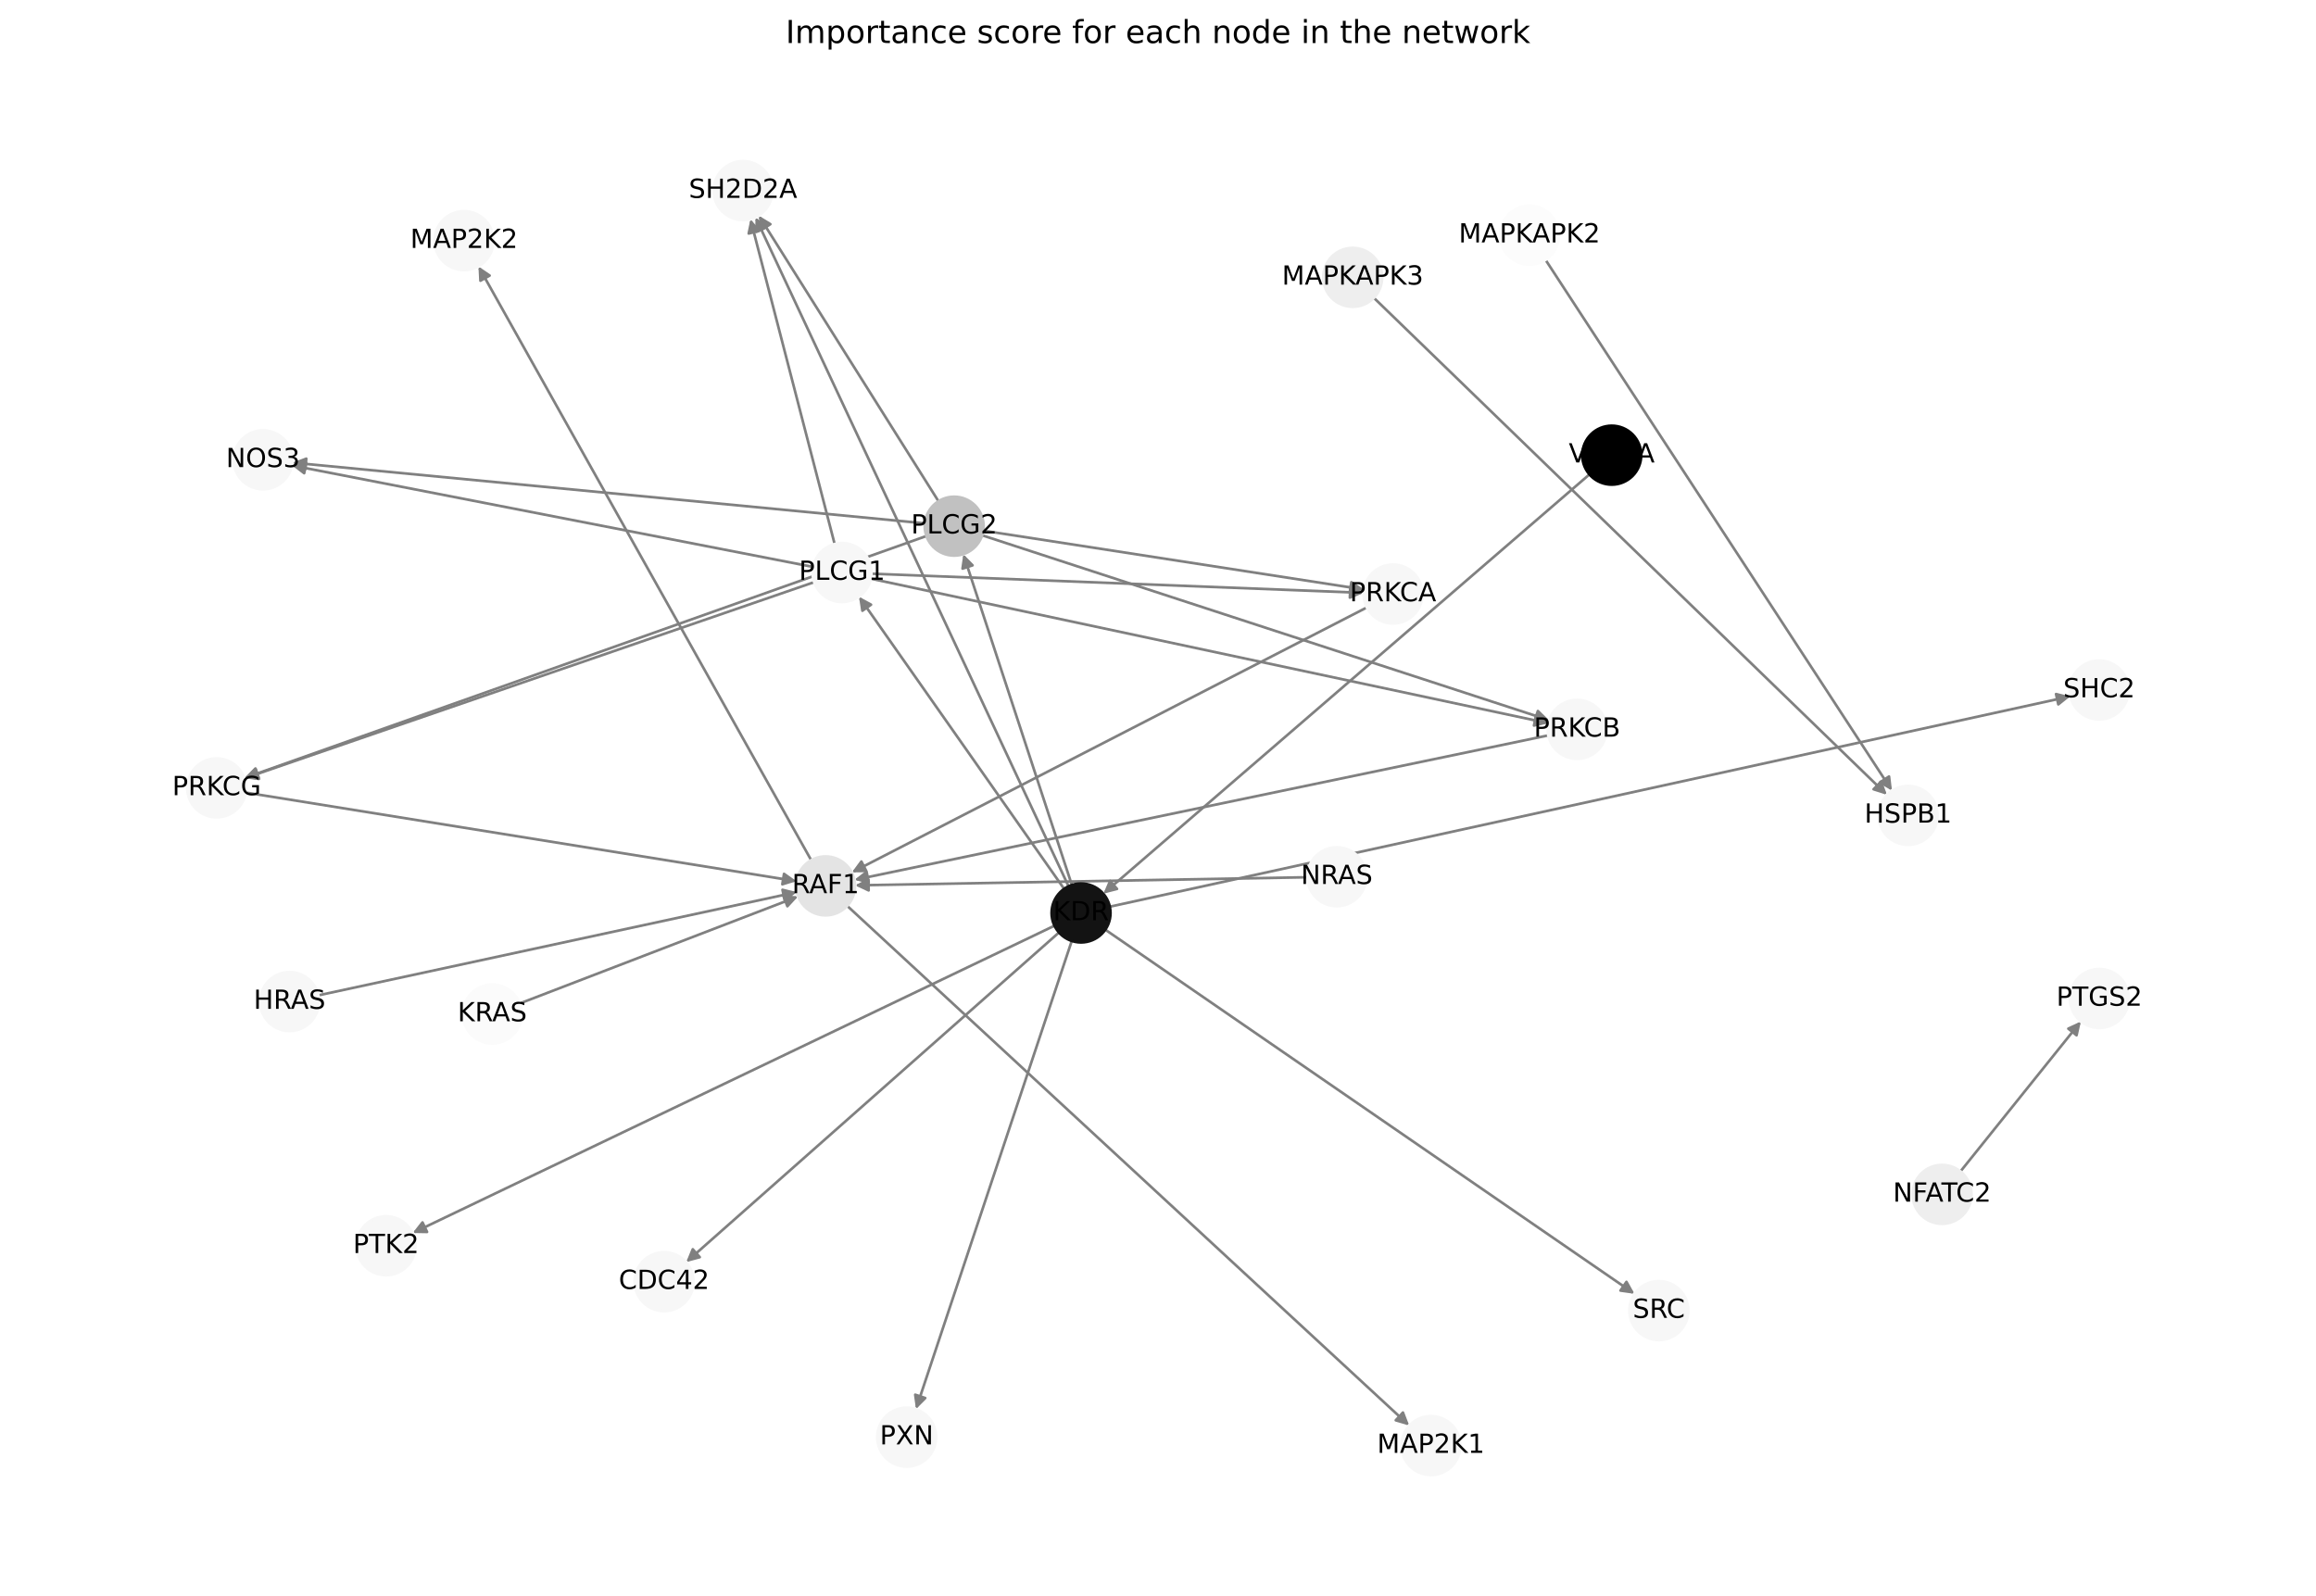 <?xml version="1.0" encoding="utf-8" standalone="no"?>
<!DOCTYPE svg PUBLIC "-//W3C//DTD SVG 1.1//EN"
  "http://www.w3.org/Graphics/SVG/1.1/DTD/svg11.dtd">
<!-- Created with matplotlib (https://matplotlib.org/) -->
<svg height="605.518pt" version="1.1" viewBox="0 0 878.4 605.518" width="878.4pt" xmlns="http://www.w3.org/2000/svg" xmlns:xlink="http://www.w3.org/1999/xlink">
 <defs>
  <style type="text/css">*{stroke-linecap:butt;stroke-linejoin:round;}</style>
 </defs>
 <g id="figure_1">
  <g id="patch_1">
   <path d="M 0 605.518 
L 878.4 605.518 
L 878.4 0 
L 0 0 
z
" style="fill:#ffffff;"/>
  </g>
  <g id="axes_1">
   <g id="patch_2">
    <path clip-path="url(#pa6e39b4c1f)" d="M 405.27 336.182 
Q 345.911 209.305 287.026 83.441 
" style="fill:none;stroke:#808080;stroke-linecap:round;"/>
    <path clip-path="url(#pa6e39b4c1f)" d="M 286.91 87.912 
L 287.026 83.441 
L 290.533 86.216 
L 286.91 87.912 
z
" style="fill:#808080;stroke:#808080;stroke-linecap:round;"/>
   </g>
   <g id="patch_3">
    <path clip-path="url(#pa6e39b4c1f)" d="M 420.931 343.921 
Q 603.081 304.025 784.14 264.368 
" style="fill:none;stroke:#808080;stroke-linecap:round;"/>
    <path clip-path="url(#pa6e39b4c1f)" d="M 779.804 263.27 
L 784.14 264.368 
L 780.66 267.177 
L 779.804 263.27 
z
" style="fill:#808080;stroke:#808080;stroke-linecap:round;"/>
   </g>
   <g id="patch_4">
    <path clip-path="url(#pa6e39b4c1f)" d="M 399.926 351.141 
Q 278.21 409.423 157.503 467.222 
" style="fill:none;stroke:#808080;stroke-linecap:round;"/>
    <path clip-path="url(#pa6e39b4c1f)" d="M 161.975 467.299 
L 157.503 467.222 
L 160.247 463.691 
L 161.975 467.299 
z
" style="fill:#808080;stroke:#808080;stroke-linecap:round;"/>
   </g>
   <g id="patch_5">
    <path clip-path="url(#pa6e39b4c1f)" d="M 406.481 356.922 
Q 376.942 445.722 347.757 533.462 
" style="fill:none;stroke:#808080;stroke-linecap:round;"/>
    <path clip-path="url(#pa6e39b4c1f)" d="M 350.917 530.297 
L 347.757 533.462 
L 347.121 529.035 
L 350.917 530.297 
z
" style="fill:#808080;stroke:#808080;stroke-linecap:round;"/>
   </g>
   <g id="patch_6">
    <path clip-path="url(#pa6e39b4c1f)" d="M 401.634 353.72 
Q 330.94 416.239 261.083 478.018 
" style="fill:none;stroke:#808080;stroke-linecap:round;"/>
    <path clip-path="url(#pa6e39b4c1f)" d="M 265.404 476.866 
L 261.083 478.018 
L 262.755 473.87 
L 265.404 476.866 
z
" style="fill:#808080;stroke:#808080;stroke-linecap:round;"/>
   </g>
   <g id="patch_7">
    <path clip-path="url(#pa6e39b4c1f)" d="M 419.222 352.653 
Q 519.588 421.72 619.033 490.153 
" style="fill:none;stroke:#808080;stroke-linecap:round;"/>
    <path clip-path="url(#pa6e39b4c1f)" d="M 616.871 486.238 
L 619.033 490.153 
L 614.604 489.533 
L 616.871 486.238 
z
" style="fill:#808080;stroke:#808080;stroke-linecap:round;"/>
   </g>
   <g id="patch_8">
    <path clip-path="url(#pa6e39b4c1f)" d="M 403.583 337.158 
Q 364.684 281.743 326.427 227.243 
" style="fill:none;stroke:#808080;stroke-linecap:round;"/>
    <path clip-path="url(#pa6e39b4c1f)" d="M 327.089 231.666 
L 326.427 227.243 
L 330.362 229.368 
L 327.089 231.666 
z
" style="fill:#808080;stroke:#808080;stroke-linecap:round;"/>
   </g>
   <g id="patch_9">
    <path clip-path="url(#pa6e39b4c1f)" d="M 406.525 335.687 
Q 385.948 272.947 365.719 211.268 
" style="fill:none;stroke:#808080;stroke-linecap:round;"/>
    <path clip-path="url(#pa6e39b4c1f)" d="M 365.065 215.692 
L 365.719 211.268 
L 368.866 214.446 
L 365.065 215.692 
z
" style="fill:#808080;stroke:#808080;stroke-linecap:round;"/>
   </g>
   <g id="patch_10">
    <path clip-path="url(#pa6e39b4c1f)" d="M 743.568 444.328 
Q 766.397 415.889 788.527 388.323 
" style="fill:none;stroke:#808080;stroke-linecap:round;"/>
    <path clip-path="url(#pa6e39b4c1f)" d="M 784.463 390.19 
L 788.527 388.323 
L 787.582 392.694 
L 784.463 390.19 
z
" style="fill:#808080;stroke:#808080;stroke-linecap:round;"/>
   </g>
   <g id="patch_11">
    <path clip-path="url(#pa6e39b4c1f)" d="M 602.821 179.961 
Q 510.648 259.485 419.32 338.28 
" style="fill:none;stroke:#808080;stroke-linecap:round;"/>
    <path clip-path="url(#pa6e39b4c1f)" d="M 423.656 337.181 
L 419.32 338.28 
L 421.043 334.153 
L 423.656 337.181 
z
" style="fill:#808080;stroke:#808080;stroke-linecap:round;"/>
   </g>
   <g id="patch_12">
    <path clip-path="url(#pa6e39b4c1f)" d="M 321.335 343.624 
Q 427.913 442.182 533.671 539.982 
" style="fill:none;stroke:#808080;stroke-linecap:round;"/>
    <path clip-path="url(#pa6e39b4c1f)" d="M 532.092 535.798 
L 533.671 539.982 
L 529.376 538.735 
L 532.092 535.798 
z
" style="fill:#808080;stroke:#808080;stroke-linecap:round;"/>
   </g>
   <g id="patch_13">
    <path clip-path="url(#pa6e39b4c1f)" d="M 307.663 326.283 
Q 244.562 213.662 182.006 102.016 
" style="fill:none;stroke:#808080;stroke-linecap:round;"/>
    <path clip-path="url(#pa6e39b4c1f)" d="M 182.217 106.483 
L 182.006 102.016 
L 185.706 104.528 
L 182.217 106.483 
z
" style="fill:#808080;stroke:#808080;stroke-linecap:round;"/>
   </g>
   <g id="patch_14">
    <path clip-path="url(#pa6e39b4c1f)" d="M 308.388 215.041 
Q 209.559 195.797 111.828 176.766 
" style="fill:none;stroke:#808080;stroke-linecap:round;"/>
    <path clip-path="url(#pa6e39b4c1f)" d="M 115.372 179.494 
L 111.828 176.766 
L 116.137 175.568 
L 115.372 179.494 
z
" style="fill:#808080;stroke:#808080;stroke-linecap:round;"/>
   </g>
   <g id="patch_15">
    <path clip-path="url(#pa6e39b4c1f)" d="M 316.558 206.359 
Q 300.589 144.741 284.899 84.205 
" style="fill:none;stroke:#808080;stroke-linecap:round;"/>
    <path clip-path="url(#pa6e39b4c1f)" d="M 283.967 88.579 
L 284.899 84.205 
L 287.839 87.575 
L 283.967 88.579 
z
" style="fill:#808080;stroke:#808080;stroke-linecap:round;"/>
   </g>
   <g id="patch_16">
    <path clip-path="url(#pa6e39b4c1f)" d="M 330.532 217.613 
Q 423.845 221.247 516.041 224.837 
" style="fill:none;stroke:#808080;stroke-linecap:round;"/>
    <path clip-path="url(#pa6e39b4c1f)" d="M 512.122 222.683 
L 516.041 224.837 
L 511.966 226.68 
L 512.122 222.683 
z
" style="fill:#808080;stroke:#808080;stroke-linecap:round;"/>
   </g>
   <g id="patch_17">
    <path clip-path="url(#pa6e39b4c1f)" d="M 330.299 219.511 
Q 458.758 246.918 586.123 274.091 
" style="fill:none;stroke:#808080;stroke-linecap:round;"/>
    <path clip-path="url(#pa6e39b4c1f)" d="M 582.629 271.301 
L 586.123 274.091 
L 581.794 275.213 
L 582.629 271.301 
z
" style="fill:#808080;stroke:#808080;stroke-linecap:round;"/>
   </g>
   <g id="patch_18">
    <path clip-path="url(#pa6e39b4c1f)" d="M 308.79 220.819 
Q 200.768 258.019 93.803 294.856 
" style="fill:none;stroke:#808080;stroke-linecap:round;"/>
    <path clip-path="url(#pa6e39b4c1f)" d="M 98.236 295.445 
L 93.803 294.856 
L 96.934 291.663 
L 98.236 295.445 
z
" style="fill:#808080;stroke:#808080;stroke-linecap:round;"/>
   </g>
   <g id="patch_19">
    <path clip-path="url(#pa6e39b4c1f)" d="M 350.756 198.517 
Q 230.82 187 111.996 175.591 
" style="fill:none;stroke:#808080;stroke-linecap:round;"/>
    <path clip-path="url(#pa6e39b4c1f)" d="M 115.787 177.964 
L 111.996 175.591 
L 116.169 173.982 
L 115.787 177.964 
z
" style="fill:#808080;stroke:#808080;stroke-linecap:round;"/>
   </g>
   <g id="patch_20">
    <path clip-path="url(#pa6e39b4c1f)" d="M 355.932 190.119 
Q 321.851 135.944 288.365 82.715 
" style="fill:none;stroke:#808080;stroke-linecap:round;"/>
    <path clip-path="url(#pa6e39b4c1f)" d="M 288.802 87.166 
L 288.365 82.715 
L 292.188 85.036 
L 288.802 87.166 
z
" style="fill:#808080;stroke:#808080;stroke-linecap:round;"/>
   </g>
   <g id="patch_21">
    <path clip-path="url(#pa6e39b4c1f)" d="M 372.937 201.294 
Q 445.111 212.451 516.179 223.437 
" style="fill:none;stroke:#808080;stroke-linecap:round;"/>
    <path clip-path="url(#pa6e39b4c1f)" d="M 512.531 220.85 
L 516.179 223.437 
L 511.92 224.803 
L 512.531 220.85 
z
" style="fill:#808080;stroke:#808080;stroke-linecap:round;"/>
   </g>
   <g id="patch_22">
    <path clip-path="url(#pa6e39b4c1f)" d="M 372.519 203.054 
Q 480.02 238.122 586.459 272.844 
" style="fill:none;stroke:#808080;stroke-linecap:round;"/>
    <path clip-path="url(#pa6e39b4c1f)" d="M 583.276 269.702 
L 586.459 272.844 
L 582.036 273.504 
L 583.276 269.702 
z
" style="fill:#808080;stroke:#808080;stroke-linecap:round;"/>
   </g>
   <g id="patch_23">
    <path clip-path="url(#pa6e39b4c1f)" d="M 351.349 203.326 
Q 222.03 249.224 93.764 294.748 
" style="fill:none;stroke:#808080;stroke-linecap:round;"/>
    <path clip-path="url(#pa6e39b4c1f)" d="M 98.203 295.294 
L 93.764 294.748 
L 96.865 291.525 
L 98.203 295.294 
z
" style="fill:#808080;stroke:#808080;stroke-linecap:round;"/>
   </g>
   <g id="patch_24">
    <path clip-path="url(#pa6e39b4c1f)" d="M 586.197 98.579 
Q 651.89 199.248 716.973 298.98 
" style="fill:none;stroke:#808080;stroke-linecap:round;"/>
    <path clip-path="url(#pa6e39b4c1f)" d="M 716.461 294.537 
L 716.973 298.98 
L 713.112 296.723 
L 716.461 294.537 
z
" style="fill:#808080;stroke:#808080;stroke-linecap:round;"/>
   </g>
   <g id="patch_25">
    <path clip-path="url(#pa6e39b4c1f)" d="M 521.078 112.983 
Q 618.372 207.243 714.863 300.725 
" style="fill:none;stroke:#808080;stroke-linecap:round;"/>
    <path clip-path="url(#pa6e39b4c1f)" d="M 713.382 296.505 
L 714.863 300.725 
L 710.599 299.378 
L 713.382 296.505 
z
" style="fill:#808080;stroke:#808080;stroke-linecap:round;"/>
   </g>
   <g id="patch_26">
    <path clip-path="url(#pa6e39b4c1f)" d="M 518.388 230.429 
Q 420.73 280.674 324.065 330.406 
" style="fill:none;stroke:#808080;stroke-linecap:round;"/>
    <path clip-path="url(#pa6e39b4c1f)" d="M 328.537 330.355 
L 324.065 330.406 
L 326.707 326.798 
L 328.537 330.355 
z
" style="fill:#808080;stroke:#808080;stroke-linecap:round;"/>
   </g>
   <g id="patch_27">
    <path clip-path="url(#pa6e39b4c1f)" d="M 587.203 278.938 
Q 455.637 306.346 325.166 333.526 
" style="fill:none;stroke:#808080;stroke-linecap:round;"/>
    <path clip-path="url(#pa6e39b4c1f)" d="M 329.49 334.668 
L 325.166 333.526 
L 328.674 330.752 
L 329.49 334.668 
z
" style="fill:#808080;stroke:#808080;stroke-linecap:round;"/>
   </g>
   <g id="patch_28">
    <path clip-path="url(#pa6e39b4c1f)" d="M 93.216 300.638 
Q 197.653 317.448 300.987 334.08 
" style="fill:none;stroke:#808080;stroke-linecap:round;"/>
    <path clip-path="url(#pa6e39b4c1f)" d="M 297.355 331.469 
L 300.987 334.08 
L 296.72 335.419 
L 297.355 331.469 
z
" style="fill:#808080;stroke:#808080;stroke-linecap:round;"/>
   </g>
   <g id="patch_29">
    <path clip-path="url(#pa6e39b4c1f)" d="M 120.755 377.551 
Q 211.477 357.972 301.106 338.628 
" style="fill:none;stroke:#808080;stroke-linecap:round;"/>
    <path clip-path="url(#pa6e39b4c1f)" d="M 296.774 337.517 
L 301.106 338.628 
L 297.618 341.427 
L 296.774 337.517 
z
" style="fill:#808080;stroke:#808080;stroke-linecap:round;"/>
   </g>
   <g id="patch_30">
    <path clip-path="url(#pa6e39b4c1f)" d="M 197.144 380.624 
Q 249.916 360.335 301.645 340.448 
" style="fill:none;stroke:#808080;stroke-linecap:round;"/>
    <path clip-path="url(#pa6e39b4c1f)" d="M 297.194 340.017 
L 301.645 340.448 
L 298.629 343.75 
L 297.194 340.017 
z
" style="fill:#808080;stroke:#808080;stroke-linecap:round;"/>
   </g>
   <g id="patch_31">
    <path clip-path="url(#pa6e39b4c1f)" d="M 495.823 332.759 
Q 410.063 334.296 325.421 335.813 
" style="fill:none;stroke:#808080;stroke-linecap:round;"/>
    <path clip-path="url(#pa6e39b4c1f)" d="M 329.456 337.741 
L 325.421 335.813 
L 329.384 333.742 
L 329.456 337.741 
z
" style="fill:#808080;stroke:#808080;stroke-linecap:round;"/>
   </g>
   <g id="PathCollection_1">
    <defs>
     <path d="M 0 11.18 
C 2.965 11.18 5.809 10.002 7.906 7.906 
C 10.002 5.809 11.18 2.965 11.18 -0 
C 11.18 -2.965 10.002 -5.809 7.906 -7.906 
C 5.809 -10.002 2.965 -11.18 0 -11.18 
C -2.965 -11.18 -5.809 -10.002 -7.906 -7.906 
C -10.002 -5.809 -11.18 -2.965 -11.18 0 
C -11.18 2.965 -10.002 5.809 -7.906 7.906 
C -5.809 10.002 -2.965 11.18 0 11.18 
z
" id="C0_0_70f1b752d3"/>
    </defs>
    <g clip-path="url(#pa6e39b4c1f)">
     <use style="fill:#f7f7f7;stroke:#f7f7f7;" x="251.87" xlink:href="#C0_0_70f1b752d3" y="486.165"/>
    </g>
    <g clip-path="url(#pa6e39b4c1f)">
     <use style="fill:#131313;stroke:#131313;" x="410.01" xlink:href="#C0_0_70f1b752d3" y="346.313"/>
    </g>
    <g clip-path="url(#pa6e39b4c1f)">
     <use style="fill:#f7f7f7;stroke:#f7f7f7;" x="796.225" xlink:href="#C0_0_70f1b752d3" y="378.733"/>
    </g>
    <g clip-path="url(#pa6e39b4c1f)">
     <use style="fill:#f7f7f7;stroke:#f7f7f7;" x="723.695" xlink:href="#C0_0_70f1b752d3" y="309.282"/>
    </g>
    <g clip-path="url(#pa6e39b4c1f)">
     <use style="fill:#eeeeee;stroke:#eeeeee;" x="736.568" xlink:href="#C0_0_70f1b752d3" y="453.048"/>
    </g>
    <g clip-path="url(#pa6e39b4c1f)">
     <use style="fill:#f7f7f7;stroke:#f7f7f7;" x="146.41" xlink:href="#C0_0_70f1b752d3" y="472.534"/>
    </g>
    <g clip-path="url(#pa6e39b4c1f)">
     <use style="fill:#f7f7f7;stroke:#f7f7f7;" x="343.874" xlink:href="#C0_0_70f1b752d3" y="545.134"/>
    </g>
    <g clip-path="url(#pa6e39b4c1f)">
     <use style="fill:#f7f7f7;stroke:#f7f7f7;" x="281.815" xlink:href="#C0_0_70f1b752d3" y="72.302"/>
    </g>
    <g clip-path="url(#pa6e39b4c1f)">
     <use style="fill:#f7f7f7;stroke:#f7f7f7;" x="629.164" xlink:href="#C0_0_70f1b752d3" y="497.125"/>
    </g>
    <g clip-path="url(#pa6e39b4c1f)">
     <use style="fill:#f7f7f7;stroke:#f7f7f7;" x="796.153" xlink:href="#C0_0_70f1b752d3" y="261.736"/>
    </g>
    <g clip-path="url(#pa6e39b4c1f)">
     <use style="stroke:#000000;" x="611.289" xlink:href="#C0_0_70f1b752d3" y="172.655"/>
    </g>
    <g clip-path="url(#pa6e39b4c1f)">
     <use style="fill:#e4e4e4;stroke:#e4e4e4;" x="313.127" xlink:href="#C0_0_70f1b752d3" y="336.034"/>
    </g>
    <g clip-path="url(#pa6e39b4c1f)">
     <use style="fill:#f7f7f7;stroke:#f7f7f7;" x="99.757" xlink:href="#C0_0_70f1b752d3" y="174.416"/>
    </g>
    <g clip-path="url(#pa6e39b4c1f)">
     <use style="fill:#f7f7f7;stroke:#f7f7f7;" x="319.362" xlink:href="#C0_0_70f1b752d3" y="217.178"/>
    </g>
    <g clip-path="url(#pa6e39b4c1f)">
     <use style="fill:#c1c1c1;stroke:#c1c1c1;" x="361.887" xlink:href="#C0_0_70f1b752d3" y="199.586"/>
    </g>
    <g clip-path="url(#pa6e39b4c1f)">
     <use style="fill:#fcfcfc;stroke:#fcfcfc;" x="580.086" xlink:href="#C0_0_70f1b752d3" y="89.214"/>
    </g>
    <g clip-path="url(#pa6e39b4c1f)">
     <use style="fill:#eeeeee;stroke:#eeeeee;" x="513.045" xlink:href="#C0_0_70f1b752d3" y="105.202"/>
    </g>
    <g clip-path="url(#pa6e39b4c1f)">
     <use style="fill:#f7f7f7;stroke:#f7f7f7;" x="528.328" xlink:href="#C0_0_70f1b752d3" y="225.316"/>
    </g>
    <g clip-path="url(#pa6e39b4c1f)">
     <use style="fill:#f7f7f7;stroke:#f7f7f7;" x="598.15" xlink:href="#C0_0_70f1b752d3" y="276.657"/>
    </g>
    <g clip-path="url(#pa6e39b4c1f)">
     <use style="fill:#f7f7f7;stroke:#f7f7f7;" x="82.175" xlink:href="#C0_0_70f1b752d3" y="298.861"/>
    </g>
    <g clip-path="url(#pa6e39b4c1f)">
     <use style="fill:#f7f7f7;stroke:#f7f7f7;" x="542.703" xlink:href="#C0_0_70f1b752d3" y="548.335"/>
    </g>
    <g clip-path="url(#pa6e39b4c1f)">
     <use style="fill:#f7f7f7;stroke:#f7f7f7;" x="175.993" xlink:href="#C0_0_70f1b752d3" y="91.283"/>
    </g>
    <g clip-path="url(#pa6e39b4c1f)">
     <use style="fill:#f7f7f7;stroke:#f7f7f7;" x="109.827" xlink:href="#C0_0_70f1b752d3" y="379.91"/>
    </g>
    <g clip-path="url(#pa6e39b4c1f)">
     <use style="fill:#fbfbfb;stroke:#fbfbfb;" x="186.708" xlink:href="#C0_0_70f1b752d3" y="384.636"/>
    </g>
    <g clip-path="url(#pa6e39b4c1f)">
     <use style="fill:#f7f7f7;stroke:#f7f7f7;" x="507.003" xlink:href="#C0_0_70f1b752d3" y="332.558"/>
    </g>
   </g>
   <g id="text_1">
    <g clip-path="url(#pa6e39b4c1f)">
     <!-- CDC42 -->
     <g transform="translate(234.675 488.925)scale(0.1 -0.1)">
      <defs>
       <path d="M 64.406 67.281 
L 64.406 56.891 
Q 59.422 61.531 53.781 63.812 
Q 48.141 66.109 41.797 66.109 
Q 29.297 66.109 22.656 58.469 
Q 16.016 50.828 16.016 36.375 
Q 16.016 21.969 22.656 14.328 
Q 29.297 6.688 41.797 6.688 
Q 48.141 6.688 53.781 8.984 
Q 59.422 11.281 64.406 15.922 
L 64.406 5.609 
Q 59.234 2.094 53.438 0.328 
Q 47.656 -1.422 41.219 -1.422 
Q 24.656 -1.422 15.125 8.703 
Q 5.609 18.844 5.609 36.375 
Q 5.609 53.953 15.125 64.078 
Q 24.656 74.219 41.219 74.219 
Q 47.75 74.219 53.531 72.484 
Q 59.328 70.75 64.406 67.281 
z
" id="DejaVuSans-67"/>
       <path d="M 19.672 64.797 
L 19.672 8.109 
L 31.594 8.109 
Q 46.688 8.109 53.688 14.938 
Q 60.688 21.781 60.688 36.531 
Q 60.688 51.172 53.688 57.984 
Q 46.688 64.797 31.594 64.797 
z
M 9.812 72.906 
L 30.078 72.906 
Q 51.266 72.906 61.172 64.094 
Q 71.094 55.281 71.094 36.531 
Q 71.094 17.672 61.125 8.828 
Q 51.172 0 30.078 0 
L 9.812 0 
z
" id="DejaVuSans-68"/>
       <path d="M 37.797 64.312 
L 12.891 25.391 
L 37.797 25.391 
z
M 35.203 72.906 
L 47.609 72.906 
L 47.609 25.391 
L 58.016 25.391 
L 58.016 17.188 
L 47.609 17.188 
L 47.609 0 
L 37.797 0 
L 37.797 17.188 
L 4.891 17.188 
L 4.891 26.703 
z
" id="DejaVuSans-52"/>
       <path d="M 19.188 8.297 
L 53.609 8.297 
L 53.609 0 
L 7.328 0 
L 7.328 8.297 
Q 12.938 14.109 22.625 23.891 
Q 32.328 33.688 34.812 36.531 
Q 39.547 41.844 41.422 45.531 
Q 43.312 49.219 43.312 52.781 
Q 43.312 58.594 39.234 62.25 
Q 35.156 65.922 28.609 65.922 
Q 23.969 65.922 18.812 64.312 
Q 13.672 62.703 7.812 59.422 
L 7.812 69.391 
Q 13.766 71.781 18.938 73 
Q 24.125 74.219 28.422 74.219 
Q 39.75 74.219 46.484 68.547 
Q 53.219 62.891 53.219 53.422 
Q 53.219 48.922 51.531 44.891 
Q 49.859 40.875 45.406 35.406 
Q 44.188 33.984 37.641 27.219 
Q 31.109 20.453 19.188 8.297 
z
" id="DejaVuSans-50"/>
      </defs>
      <use xlink:href="#DejaVuSans-67"/>
      <use x="69.824" xlink:href="#DejaVuSans-68"/>
      <use x="146.826" xlink:href="#DejaVuSans-67"/>
      <use x="216.65" xlink:href="#DejaVuSans-52"/>
      <use x="280.273" xlink:href="#DejaVuSans-50"/>
     </g>
    </g>
   </g>
   <g id="text_2">
    <g clip-path="url(#pa6e39b4c1f)">
     <!-- KDR -->
     <g transform="translate(399.407 349.072)scale(0.1 -0.1)">
      <defs>
       <path d="M 9.812 72.906 
L 19.672 72.906 
L 19.672 42.094 
L 52.391 72.906 
L 65.094 72.906 
L 28.906 38.922 
L 67.672 0 
L 54.688 0 
L 19.672 35.109 
L 19.672 0 
L 9.812 0 
z
" id="DejaVuSans-75"/>
       <path d="M 44.391 34.188 
Q 47.562 33.109 50.562 29.594 
Q 53.562 26.078 56.594 19.922 
L 66.609 0 
L 56 0 
L 46.688 18.703 
Q 43.062 26.031 39.672 28.422 
Q 36.281 30.812 30.422 30.812 
L 19.672 30.812 
L 19.672 0 
L 9.812 0 
L 9.812 72.906 
L 32.078 72.906 
Q 44.578 72.906 50.734 67.672 
Q 56.891 62.453 56.891 51.906 
Q 56.891 45.016 53.688 40.469 
Q 50.484 35.938 44.391 34.188 
z
M 19.672 64.797 
L 19.672 38.922 
L 32.078 38.922 
Q 39.203 38.922 42.844 42.219 
Q 46.484 45.516 46.484 51.906 
Q 46.484 58.297 42.844 61.547 
Q 39.203 64.797 32.078 64.797 
z
" id="DejaVuSans-82"/>
      </defs>
      <use xlink:href="#DejaVuSans-75"/>
      <use x="65.576" xlink:href="#DejaVuSans-68"/>
      <use x="142.578" xlink:href="#DejaVuSans-82"/>
     </g>
    </g>
   </g>
   <g id="text_3">
    <g clip-path="url(#pa6e39b4c1f)">
     <!-- PTGS2 -->
     <g transform="translate(779.926 381.492)scale(0.1 -0.1)">
      <defs>
       <path d="M 19.672 64.797 
L 19.672 37.406 
L 32.078 37.406 
Q 38.969 37.406 42.719 40.969 
Q 46.484 44.531 46.484 51.125 
Q 46.484 57.672 42.719 61.234 
Q 38.969 64.797 32.078 64.797 
z
M 9.812 72.906 
L 32.078 72.906 
Q 44.344 72.906 50.609 67.359 
Q 56.891 61.812 56.891 51.125 
Q 56.891 40.328 50.609 34.812 
Q 44.344 29.297 32.078 29.297 
L 19.672 29.297 
L 19.672 0 
L 9.812 0 
z
" id="DejaVuSans-80"/>
       <path d="M -0.297 72.906 
L 61.375 72.906 
L 61.375 64.594 
L 35.5 64.594 
L 35.5 0 
L 25.594 0 
L 25.594 64.594 
L -0.297 64.594 
z
" id="DejaVuSans-84"/>
       <path d="M 59.516 10.406 
L 59.516 29.984 
L 43.406 29.984 
L 43.406 38.094 
L 69.281 38.094 
L 69.281 6.781 
Q 63.578 2.734 56.688 0.656 
Q 49.812 -1.422 42 -1.422 
Q 24.906 -1.422 15.25 8.562 
Q 5.609 18.562 5.609 36.375 
Q 5.609 54.25 15.25 64.234 
Q 24.906 74.219 42 74.219 
Q 49.125 74.219 55.547 72.453 
Q 61.969 70.703 67.391 67.281 
L 67.391 56.781 
Q 61.922 61.422 55.766 63.766 
Q 49.609 66.109 42.828 66.109 
Q 29.438 66.109 22.719 58.641 
Q 16.016 51.172 16.016 36.375 
Q 16.016 21.625 22.719 14.156 
Q 29.438 6.688 42.828 6.688 
Q 48.047 6.688 52.141 7.594 
Q 56.25 8.5 59.516 10.406 
z
" id="DejaVuSans-71"/>
       <path d="M 53.516 70.516 
L 53.516 60.891 
Q 47.906 63.578 42.922 64.891 
Q 37.938 66.219 33.297 66.219 
Q 25.25 66.219 20.875 63.094 
Q 16.5 59.969 16.5 54.203 
Q 16.5 49.359 19.406 46.891 
Q 22.312 44.438 30.422 42.922 
L 36.375 41.703 
Q 47.406 39.594 52.656 34.297 
Q 57.906 29 57.906 20.125 
Q 57.906 9.516 50.797 4.047 
Q 43.703 -1.422 29.984 -1.422 
Q 24.812 -1.422 18.969 -0.25 
Q 13.141 0.922 6.891 3.219 
L 6.891 13.375 
Q 12.891 10.016 18.656 8.297 
Q 24.422 6.594 29.984 6.594 
Q 38.422 6.594 43.016 9.906 
Q 47.609 13.234 47.609 19.391 
Q 47.609 24.75 44.312 27.781 
Q 41.016 30.812 33.5 32.328 
L 27.484 33.5 
Q 16.453 35.688 11.516 40.375 
Q 6.594 45.062 6.594 53.422 
Q 6.594 63.094 13.406 68.656 
Q 20.219 74.219 32.172 74.219 
Q 37.312 74.219 42.625 73.281 
Q 47.953 72.359 53.516 70.516 
z
" id="DejaVuSans-83"/>
      </defs>
      <use xlink:href="#DejaVuSans-80"/>
      <use x="60.303" xlink:href="#DejaVuSans-84"/>
      <use x="121.387" xlink:href="#DejaVuSans-71"/>
      <use x="198.877" xlink:href="#DejaVuSans-83"/>
      <use x="262.354" xlink:href="#DejaVuSans-50"/>
     </g>
    </g>
   </g>
   <g id="text_4">
    <g clip-path="url(#pa6e39b4c1f)">
     <!-- HSPB1 -->
     <g transform="translate(707.134 312.041)scale(0.1 -0.1)">
      <defs>
       <path d="M 9.812 72.906 
L 19.672 72.906 
L 19.672 43.016 
L 55.516 43.016 
L 55.516 72.906 
L 65.375 72.906 
L 65.375 0 
L 55.516 0 
L 55.516 34.719 
L 19.672 34.719 
L 19.672 0 
L 9.812 0 
z
" id="DejaVuSans-72"/>
       <path d="M 19.672 34.812 
L 19.672 8.109 
L 35.5 8.109 
Q 43.453 8.109 47.281 11.406 
Q 51.125 14.703 51.125 21.484 
Q 51.125 28.328 47.281 31.562 
Q 43.453 34.812 35.5 34.812 
z
M 19.672 64.797 
L 19.672 42.828 
L 34.281 42.828 
Q 41.5 42.828 45.031 45.531 
Q 48.578 48.25 48.578 53.812 
Q 48.578 59.328 45.031 62.062 
Q 41.5 64.797 34.281 64.797 
z
M 9.812 72.906 
L 35.016 72.906 
Q 46.297 72.906 52.391 68.219 
Q 58.5 63.531 58.5 54.891 
Q 58.5 48.188 55.375 44.234 
Q 52.25 40.281 46.188 39.312 
Q 53.469 37.75 57.5 32.781 
Q 61.531 27.828 61.531 20.406 
Q 61.531 10.641 54.891 5.312 
Q 48.25 0 35.984 0 
L 9.812 0 
z
" id="DejaVuSans-66"/>
       <path d="M 12.406 8.297 
L 28.516 8.297 
L 28.516 63.922 
L 10.984 60.406 
L 10.984 69.391 
L 28.422 72.906 
L 38.281 72.906 
L 38.281 8.297 
L 54.391 8.297 
L 54.391 0 
L 12.406 0 
z
" id="DejaVuSans-49"/>
      </defs>
      <use xlink:href="#DejaVuSans-72"/>
      <use x="75.195" xlink:href="#DejaVuSans-83"/>
      <use x="138.672" xlink:href="#DejaVuSans-80"/>
      <use x="198.975" xlink:href="#DejaVuSans-66"/>
      <use x="267.578" xlink:href="#DejaVuSans-49"/>
     </g>
    </g>
   </g>
   <g id="text_5">
    <g clip-path="url(#pa6e39b4c1f)">
     <!-- NFATC2 -->
     <g transform="translate(717.942 455.807)scale(0.1 -0.1)">
      <defs>
       <path d="M 9.812 72.906 
L 23.094 72.906 
L 55.422 11.922 
L 55.422 72.906 
L 64.984 72.906 
L 64.984 0 
L 51.703 0 
L 19.391 60.984 
L 19.391 0 
L 9.812 0 
z
" id="DejaVuSans-78"/>
       <path d="M 9.812 72.906 
L 51.703 72.906 
L 51.703 64.594 
L 19.672 64.594 
L 19.672 43.109 
L 48.578 43.109 
L 48.578 34.812 
L 19.672 34.812 
L 19.672 0 
L 9.812 0 
z
" id="DejaVuSans-70"/>
       <path d="M 34.188 63.188 
L 20.797 26.906 
L 47.609 26.906 
z
M 28.609 72.906 
L 39.797 72.906 
L 67.578 0 
L 57.328 0 
L 50.688 18.703 
L 17.828 18.703 
L 11.188 0 
L 0.781 0 
z
" id="DejaVuSans-65"/>
      </defs>
      <use xlink:href="#DejaVuSans-78"/>
      <use x="74.805" xlink:href="#DejaVuSans-70"/>
      <use x="123.199" xlink:href="#DejaVuSans-65"/>
      <use x="183.857" xlink:href="#DejaVuSans-84"/>
      <use x="239.066" xlink:href="#DejaVuSans-67"/>
      <use x="308.891" xlink:href="#DejaVuSans-50"/>
     </g>
    </g>
   </g>
   <g id="text_6">
    <g clip-path="url(#pa6e39b4c1f)">
     <!-- PTK2 -->
     <g transform="translate(133.881 475.294)scale(0.1 -0.1)">
      <use xlink:href="#DejaVuSans-80"/>
      <use x="60.303" xlink:href="#DejaVuSans-84"/>
      <use x="121.387" xlink:href="#DejaVuSans-75"/>
      <use x="186.963" xlink:href="#DejaVuSans-50"/>
     </g>
    </g>
   </g>
   <g id="text_7">
    <g clip-path="url(#pa6e39b4c1f)">
     <!-- PXN -->
     <g transform="translate(333.693 547.893)scale(0.1 -0.1)">
      <defs>
       <path d="M 6.297 72.906 
L 16.891 72.906 
L 35.016 45.797 
L 53.219 72.906 
L 63.812 72.906 
L 40.375 37.891 
L 65.375 0 
L 54.781 0 
L 34.281 31 
L 13.625 0 
L 2.984 0 
L 29 38.922 
z
" id="DejaVuSans-88"/>
      </defs>
      <use xlink:href="#DejaVuSans-80"/>
      <use x="60.303" xlink:href="#DejaVuSans-88"/>
      <use x="128.809" xlink:href="#DejaVuSans-78"/>
     </g>
    </g>
   </g>
   <g id="text_8">
    <g clip-path="url(#pa6e39b4c1f)">
     <!-- SH2D2A -->
     <g transform="translate(261.247 75.061)scale(0.1 -0.1)">
      <use xlink:href="#DejaVuSans-83"/>
      <use x="63.477" xlink:href="#DejaVuSans-72"/>
      <use x="138.672" xlink:href="#DejaVuSans-50"/>
      <use x="202.295" xlink:href="#DejaVuSans-68"/>
      <use x="279.297" xlink:href="#DejaVuSans-50"/>
      <use x="342.92" xlink:href="#DejaVuSans-65"/>
     </g>
    </g>
   </g>
   <g id="text_9">
    <g clip-path="url(#pa6e39b4c1f)">
     <!-- SRC -->
     <g transform="translate(619.274 499.884)scale(0.1 -0.1)">
      <use xlink:href="#DejaVuSans-83"/>
      <use x="63.477" xlink:href="#DejaVuSans-82"/>
      <use x="127.959" xlink:href="#DejaVuSans-67"/>
     </g>
    </g>
   </g>
   <g id="text_10">
    <g clip-path="url(#pa6e39b4c1f)">
     <!-- SHC2 -->
     <g transform="translate(782.546 264.496)scale(0.1 -0.1)">
      <use xlink:href="#DejaVuSans-83"/>
      <use x="63.477" xlink:href="#DejaVuSans-72"/>
      <use x="138.672" xlink:href="#DejaVuSans-67"/>
      <use x="208.496" xlink:href="#DejaVuSans-50"/>
     </g>
    </g>
   </g>
   <g id="text_11">
    <g clip-path="url(#pa6e39b4c1f)">
     <!-- VEGFA -->
     <g transform="translate(594.995 175.415)scale(0.1 -0.1)">
      <defs>
       <path d="M 28.609 0 
L 0.781 72.906 
L 11.078 72.906 
L 34.188 11.531 
L 57.328 72.906 
L 67.578 72.906 
L 39.797 0 
z
" id="DejaVuSans-86"/>
       <path d="M 9.812 72.906 
L 55.906 72.906 
L 55.906 64.594 
L 19.672 64.594 
L 19.672 43.016 
L 54.391 43.016 
L 54.391 34.719 
L 19.672 34.719 
L 19.672 8.297 
L 56.781 8.297 
L 56.781 0 
L 9.812 0 
z
" id="DejaVuSans-69"/>
      </defs>
      <use xlink:href="#DejaVuSans-86"/>
      <use x="68.408" xlink:href="#DejaVuSans-69"/>
      <use x="131.592" xlink:href="#DejaVuSans-71"/>
      <use x="209.082" xlink:href="#DejaVuSans-70"/>
      <use x="257.477" xlink:href="#DejaVuSans-65"/>
     </g>
    </g>
   </g>
   <g id="text_12">
    <g clip-path="url(#pa6e39b4c1f)">
     <!-- RAF1 -->
     <g transform="translate(300.375 338.793)scale(0.1 -0.1)">
      <use xlink:href="#DejaVuSans-82"/>
      <use x="65.482" xlink:href="#DejaVuSans-65"/>
      <use x="133.891" xlink:href="#DejaVuSans-70"/>
      <use x="191.41" xlink:href="#DejaVuSans-49"/>
     </g>
    </g>
   </g>
   <g id="text_13">
    <g clip-path="url(#pa6e39b4c1f)">
     <!-- NOS3 -->
     <g transform="translate(85.725 177.175)scale(0.1 -0.1)">
      <defs>
       <path d="M 39.406 66.219 
Q 28.656 66.219 22.328 58.203 
Q 16.016 50.203 16.016 36.375 
Q 16.016 22.609 22.328 14.594 
Q 28.656 6.594 39.406 6.594 
Q 50.141 6.594 56.422 14.594 
Q 62.703 22.609 62.703 36.375 
Q 62.703 50.203 56.422 58.203 
Q 50.141 66.219 39.406 66.219 
z
M 39.406 74.219 
Q 54.734 74.219 63.906 63.938 
Q 73.094 53.656 73.094 36.375 
Q 73.094 19.141 63.906 8.859 
Q 54.734 -1.422 39.406 -1.422 
Q 24.031 -1.422 14.812 8.828 
Q 5.609 19.094 5.609 36.375 
Q 5.609 53.656 14.812 63.938 
Q 24.031 74.219 39.406 74.219 
z
" id="DejaVuSans-79"/>
       <path d="M 40.578 39.312 
Q 47.656 37.797 51.625 33 
Q 55.609 28.219 55.609 21.188 
Q 55.609 10.406 48.188 4.484 
Q 40.766 -1.422 27.094 -1.422 
Q 22.516 -1.422 17.656 -0.516 
Q 12.797 0.391 7.625 2.203 
L 7.625 11.719 
Q 11.719 9.328 16.594 8.109 
Q 21.484 6.891 26.812 6.891 
Q 36.078 6.891 40.938 10.547 
Q 45.797 14.203 45.797 21.188 
Q 45.797 27.641 41.281 31.266 
Q 36.766 34.906 28.719 34.906 
L 20.219 34.906 
L 20.219 43.016 
L 29.109 43.016 
Q 36.375 43.016 40.234 45.922 
Q 44.094 48.828 44.094 54.297 
Q 44.094 59.906 40.109 62.906 
Q 36.141 65.922 28.719 65.922 
Q 24.656 65.922 20.016 65.031 
Q 15.375 64.156 9.812 62.312 
L 9.812 71.094 
Q 15.438 72.656 20.344 73.438 
Q 25.25 74.219 29.594 74.219 
Q 40.828 74.219 47.359 69.109 
Q 53.906 64.016 53.906 55.328 
Q 53.906 49.266 50.438 45.094 
Q 46.969 40.922 40.578 39.312 
z
" id="DejaVuSans-51"/>
      </defs>
      <use xlink:href="#DejaVuSans-78"/>
      <use x="74.805" xlink:href="#DejaVuSans-79"/>
      <use x="153.516" xlink:href="#DejaVuSans-83"/>
      <use x="216.992" xlink:href="#DejaVuSans-51"/>
     </g>
    </g>
   </g>
   <g id="text_14">
    <g clip-path="url(#pa6e39b4c1f)">
     <!-- PLCG1 -->
     <g transform="translate(303.014 219.937)scale(0.1 -0.1)">
      <defs>
       <path d="M 9.812 72.906 
L 19.672 72.906 
L 19.672 8.297 
L 55.172 8.297 
L 55.172 0 
L 9.812 0 
z
" id="DejaVuSans-76"/>
      </defs>
      <use xlink:href="#DejaVuSans-80"/>
      <use x="60.303" xlink:href="#DejaVuSans-76"/>
      <use x="116.016" xlink:href="#DejaVuSans-67"/>
      <use x="185.84" xlink:href="#DejaVuSans-71"/>
      <use x="263.33" xlink:href="#DejaVuSans-49"/>
     </g>
    </g>
   </g>
   <g id="text_15">
    <g clip-path="url(#pa6e39b4c1f)">
     <!-- PLCG2 -->
     <g transform="translate(345.54 202.345)scale(0.1 -0.1)">
      <use xlink:href="#DejaVuSans-80"/>
      <use x="60.303" xlink:href="#DejaVuSans-76"/>
      <use x="116.016" xlink:href="#DejaVuSans-67"/>
      <use x="185.84" xlink:href="#DejaVuSans-71"/>
      <use x="263.33" xlink:href="#DejaVuSans-50"/>
     </g>
    </g>
   </g>
   <g id="text_16">
    <g clip-path="url(#pa6e39b4c1f)">
     <!-- MAPKAPK2 -->
     <g transform="translate(553.25 91.973)scale(0.1 -0.1)">
      <defs>
       <path d="M 9.812 72.906 
L 24.516 72.906 
L 43.109 23.297 
L 61.812 72.906 
L 76.516 72.906 
L 76.516 0 
L 66.891 0 
L 66.891 64.016 
L 48.094 14.016 
L 38.188 14.016 
L 19.391 64.016 
L 19.391 0 
L 9.812 0 
z
" id="DejaVuSans-77"/>
      </defs>
      <use xlink:href="#DejaVuSans-77"/>
      <use x="86.279" xlink:href="#DejaVuSans-65"/>
      <use x="154.688" xlink:href="#DejaVuSans-80"/>
      <use x="214.99" xlink:href="#DejaVuSans-75"/>
      <use x="278.816" xlink:href="#DejaVuSans-65"/>
      <use x="347.225" xlink:href="#DejaVuSans-80"/>
      <use x="407.527" xlink:href="#DejaVuSans-75"/>
      <use x="473.104" xlink:href="#DejaVuSans-50"/>
     </g>
    </g>
   </g>
   <g id="text_17">
    <g clip-path="url(#pa6e39b4c1f)">
     <!-- MAPKAPK3 -->
     <g transform="translate(486.209 107.961)scale(0.1 -0.1)">
      <use xlink:href="#DejaVuSans-77"/>
      <use x="86.279" xlink:href="#DejaVuSans-65"/>
      <use x="154.688" xlink:href="#DejaVuSans-80"/>
      <use x="214.99" xlink:href="#DejaVuSans-75"/>
      <use x="278.816" xlink:href="#DejaVuSans-65"/>
      <use x="347.225" xlink:href="#DejaVuSans-80"/>
      <use x="407.527" xlink:href="#DejaVuSans-75"/>
      <use x="473.104" xlink:href="#DejaVuSans-51"/>
     </g>
    </g>
   </g>
   <g id="text_18">
    <g clip-path="url(#pa6e39b4c1f)">
     <!-- PRKCA -->
     <g transform="translate(511.923 228.075)scale(0.1 -0.1)">
      <use xlink:href="#DejaVuSans-80"/>
      <use x="60.303" xlink:href="#DejaVuSans-82"/>
      <use x="129.785" xlink:href="#DejaVuSans-75"/>
      <use x="189.861" xlink:href="#DejaVuSans-67"/>
      <use x="259.686" xlink:href="#DejaVuSans-65"/>
     </g>
    </g>
   </g>
   <g id="text_19">
    <g clip-path="url(#pa6e39b4c1f)">
     <!-- PRKCB -->
     <g transform="translate(581.735 279.417)scale(0.1 -0.1)">
      <use xlink:href="#DejaVuSans-80"/>
      <use x="60.303" xlink:href="#DejaVuSans-82"/>
      <use x="129.785" xlink:href="#DejaVuSans-75"/>
      <use x="189.861" xlink:href="#DejaVuSans-67"/>
      <use x="259.686" xlink:href="#DejaVuSans-66"/>
     </g>
    </g>
   </g>
   <g id="text_20">
    <g clip-path="url(#pa6e39b4c1f)">
     <!-- PRKCG -->
     <g transform="translate(65.317 301.62)scale(0.1 -0.1)">
      <use xlink:href="#DejaVuSans-80"/>
      <use x="60.303" xlink:href="#DejaVuSans-82"/>
      <use x="129.785" xlink:href="#DejaVuSans-75"/>
      <use x="189.861" xlink:href="#DejaVuSans-67"/>
      <use x="259.686" xlink:href="#DejaVuSans-71"/>
     </g>
    </g>
   </g>
   <g id="text_21">
    <g clip-path="url(#pa6e39b4c1f)">
     <!-- MAP2K1 -->
     <g transform="translate(522.312 551.094)scale(0.1 -0.1)">
      <use xlink:href="#DejaVuSans-77"/>
      <use x="86.279" xlink:href="#DejaVuSans-65"/>
      <use x="154.688" xlink:href="#DejaVuSans-80"/>
      <use x="214.99" xlink:href="#DejaVuSans-50"/>
      <use x="278.613" xlink:href="#DejaVuSans-75"/>
      <use x="344.189" xlink:href="#DejaVuSans-49"/>
     </g>
    </g>
   </g>
   <g id="text_22">
    <g clip-path="url(#pa6e39b4c1f)">
     <!-- MAP2K2 -->
     <g transform="translate(155.602 94.043)scale(0.1 -0.1)">
      <use xlink:href="#DejaVuSans-77"/>
      <use x="86.279" xlink:href="#DejaVuSans-65"/>
      <use x="154.688" xlink:href="#DejaVuSans-80"/>
      <use x="214.99" xlink:href="#DejaVuSans-50"/>
      <use x="278.613" xlink:href="#DejaVuSans-75"/>
      <use x="344.189" xlink:href="#DejaVuSans-50"/>
     </g>
    </g>
   </g>
   <g id="text_23">
    <g clip-path="url(#pa6e39b4c1f)">
     <!-- HRAS -->
     <g transform="translate(96.198 382.669)scale(0.1 -0.1)">
      <use xlink:href="#DejaVuSans-72"/>
      <use x="75.195" xlink:href="#DejaVuSans-82"/>
      <use x="140.678" xlink:href="#DejaVuSans-65"/>
      <use x="209.086" xlink:href="#DejaVuSans-83"/>
     </g>
    </g>
   </g>
   <g id="text_24">
    <g clip-path="url(#pa6e39b4c1f)">
     <!-- KRAS -->
     <g transform="translate(173.561 387.396)scale(0.1 -0.1)">
      <use xlink:href="#DejaVuSans-75"/>
      <use x="65.576" xlink:href="#DejaVuSans-82"/>
      <use x="131.059" xlink:href="#DejaVuSans-65"/>
      <use x="199.467" xlink:href="#DejaVuSans-83"/>
     </g>
    </g>
   </g>
   <g id="text_25">
    <g clip-path="url(#pa6e39b4c1f)">
     <!-- NRAS -->
     <g transform="translate(493.393 335.318)scale(0.1 -0.1)">
      <use xlink:href="#DejaVuSans-78"/>
      <use x="74.805" xlink:href="#DejaVuSans-82"/>
      <use x="140.287" xlink:href="#DejaVuSans-65"/>
      <use x="208.695" xlink:href="#DejaVuSans-83"/>
     </g>
    </g>
   </g>
   <g id="text_26">
    <!-- Importance score for each node in the network -->
    <g transform="translate(297.972 16.318)scale(0.12 -0.12)">
     <defs>
      <path d="M 9.812 72.906 
L 19.672 72.906 
L 19.672 0 
L 9.812 0 
z
" id="DejaVuSans-73"/>
      <path d="M 52 44.188 
Q 55.375 50.25 60.062 53.125 
Q 64.75 56 71.094 56 
Q 79.641 56 84.281 50.016 
Q 88.922 44.047 88.922 33.016 
L 88.922 0 
L 79.891 0 
L 79.891 32.719 
Q 79.891 40.578 77.094 44.375 
Q 74.312 48.188 68.609 48.188 
Q 61.625 48.188 57.562 43.547 
Q 53.516 38.922 53.516 30.906 
L 53.516 0 
L 44.484 0 
L 44.484 32.719 
Q 44.484 40.625 41.703 44.406 
Q 38.922 48.188 33.109 48.188 
Q 26.219 48.188 22.156 43.531 
Q 18.109 38.875 18.109 30.906 
L 18.109 0 
L 9.078 0 
L 9.078 54.688 
L 18.109 54.688 
L 18.109 46.188 
Q 21.188 51.219 25.484 53.609 
Q 29.781 56 35.688 56 
Q 41.656 56 45.828 52.969 
Q 50 49.953 52 44.188 
z
" id="DejaVuSans-109"/>
      <path d="M 18.109 8.203 
L 18.109 -20.797 
L 9.078 -20.797 
L 9.078 54.688 
L 18.109 54.688 
L 18.109 46.391 
Q 20.953 51.266 25.266 53.625 
Q 29.594 56 35.594 56 
Q 45.562 56 51.781 48.094 
Q 58.016 40.188 58.016 27.297 
Q 58.016 14.406 51.781 6.484 
Q 45.562 -1.422 35.594 -1.422 
Q 29.594 -1.422 25.266 0.953 
Q 20.953 3.328 18.109 8.203 
z
M 48.688 27.297 
Q 48.688 37.203 44.609 42.844 
Q 40.531 48.484 33.406 48.484 
Q 26.266 48.484 22.188 42.844 
Q 18.109 37.203 18.109 27.297 
Q 18.109 17.391 22.188 11.75 
Q 26.266 6.109 33.406 6.109 
Q 40.531 6.109 44.609 11.75 
Q 48.688 17.391 48.688 27.297 
z
" id="DejaVuSans-112"/>
      <path d="M 30.609 48.391 
Q 23.391 48.391 19.188 42.75 
Q 14.984 37.109 14.984 27.297 
Q 14.984 17.484 19.156 11.844 
Q 23.344 6.203 30.609 6.203 
Q 37.797 6.203 41.984 11.859 
Q 46.188 17.531 46.188 27.297 
Q 46.188 37.016 41.984 42.703 
Q 37.797 48.391 30.609 48.391 
z
M 30.609 56 
Q 42.328 56 49.016 48.375 
Q 55.719 40.766 55.719 27.297 
Q 55.719 13.875 49.016 6.219 
Q 42.328 -1.422 30.609 -1.422 
Q 18.844 -1.422 12.172 6.219 
Q 5.516 13.875 5.516 27.297 
Q 5.516 40.766 12.172 48.375 
Q 18.844 56 30.609 56 
z
" id="DejaVuSans-111"/>
      <path d="M 41.109 46.297 
Q 39.594 47.172 37.812 47.578 
Q 36.031 48 33.891 48 
Q 26.266 48 22.188 43.047 
Q 18.109 38.094 18.109 28.812 
L 18.109 0 
L 9.078 0 
L 9.078 54.688 
L 18.109 54.688 
L 18.109 46.188 
Q 20.953 51.172 25.484 53.578 
Q 30.031 56 36.531 56 
Q 37.453 56 38.578 55.875 
Q 39.703 55.766 41.062 55.516 
z
" id="DejaVuSans-114"/>
      <path d="M 18.312 70.219 
L 18.312 54.688 
L 36.812 54.688 
L 36.812 47.703 
L 18.312 47.703 
L 18.312 18.016 
Q 18.312 11.328 20.141 9.422 
Q 21.969 7.516 27.594 7.516 
L 36.812 7.516 
L 36.812 0 
L 27.594 0 
Q 17.188 0 13.234 3.875 
Q 9.281 7.766 9.281 18.016 
L 9.281 47.703 
L 2.688 47.703 
L 2.688 54.688 
L 9.281 54.688 
L 9.281 70.219 
z
" id="DejaVuSans-116"/>
      <path d="M 34.281 27.484 
Q 23.391 27.484 19.188 25 
Q 14.984 22.516 14.984 16.5 
Q 14.984 11.719 18.141 8.906 
Q 21.297 6.109 26.703 6.109 
Q 34.188 6.109 38.703 11.406 
Q 43.219 16.703 43.219 25.484 
L 43.219 27.484 
z
M 52.203 31.203 
L 52.203 0 
L 43.219 0 
L 43.219 8.297 
Q 40.141 3.328 35.547 0.953 
Q 30.953 -1.422 24.312 -1.422 
Q 15.922 -1.422 10.953 3.297 
Q 6 8.016 6 15.922 
Q 6 25.141 12.172 29.828 
Q 18.359 34.516 30.609 34.516 
L 43.219 34.516 
L 43.219 35.406 
Q 43.219 41.609 39.141 45 
Q 35.062 48.391 27.688 48.391 
Q 23 48.391 18.547 47.266 
Q 14.109 46.141 10.016 43.891 
L 10.016 52.203 
Q 14.938 54.109 19.578 55.047 
Q 24.219 56 28.609 56 
Q 40.484 56 46.344 49.844 
Q 52.203 43.703 52.203 31.203 
z
" id="DejaVuSans-97"/>
      <path d="M 54.891 33.016 
L 54.891 0 
L 45.906 0 
L 45.906 32.719 
Q 45.906 40.484 42.875 44.328 
Q 39.844 48.188 33.797 48.188 
Q 26.516 48.188 22.312 43.547 
Q 18.109 38.922 18.109 30.906 
L 18.109 0 
L 9.078 0 
L 9.078 54.688 
L 18.109 54.688 
L 18.109 46.188 
Q 21.344 51.125 25.703 53.562 
Q 30.078 56 35.797 56 
Q 45.219 56 50.047 50.172 
Q 54.891 44.344 54.891 33.016 
z
" id="DejaVuSans-110"/>
      <path d="M 48.781 52.594 
L 48.781 44.188 
Q 44.969 46.297 41.141 47.344 
Q 37.312 48.391 33.406 48.391 
Q 24.656 48.391 19.812 42.844 
Q 14.984 37.312 14.984 27.297 
Q 14.984 17.281 19.812 11.734 
Q 24.656 6.203 33.406 6.203 
Q 37.312 6.203 41.141 7.25 
Q 44.969 8.297 48.781 10.406 
L 48.781 2.094 
Q 45.016 0.344 40.984 -0.531 
Q 36.969 -1.422 32.422 -1.422 
Q 20.062 -1.422 12.781 6.344 
Q 5.516 14.109 5.516 27.297 
Q 5.516 40.672 12.859 48.328 
Q 20.219 56 33.016 56 
Q 37.156 56 41.109 55.141 
Q 45.062 54.297 48.781 52.594 
z
" id="DejaVuSans-99"/>
      <path d="M 56.203 29.594 
L 56.203 25.203 
L 14.891 25.203 
Q 15.484 15.922 20.484 11.062 
Q 25.484 6.203 34.422 6.203 
Q 39.594 6.203 44.453 7.469 
Q 49.312 8.734 54.109 11.281 
L 54.109 2.781 
Q 49.266 0.734 44.188 -0.344 
Q 39.109 -1.422 33.891 -1.422 
Q 20.797 -1.422 13.156 6.188 
Q 5.516 13.812 5.516 26.812 
Q 5.516 40.234 12.766 48.109 
Q 20.016 56 32.328 56 
Q 43.359 56 49.781 48.891 
Q 56.203 41.797 56.203 29.594 
z
M 47.219 32.234 
Q 47.125 39.594 43.094 43.984 
Q 39.062 48.391 32.422 48.391 
Q 24.906 48.391 20.391 44.141 
Q 15.875 39.891 15.188 32.172 
z
" id="DejaVuSans-101"/>
      <path id="DejaVuSans-32"/>
      <path d="M 44.281 53.078 
L 44.281 44.578 
Q 40.484 46.531 36.375 47.5 
Q 32.281 48.484 27.875 48.484 
Q 21.188 48.484 17.844 46.438 
Q 14.5 44.391 14.5 40.281 
Q 14.5 37.156 16.891 35.375 
Q 19.281 33.594 26.516 31.984 
L 29.594 31.297 
Q 39.156 29.25 43.188 25.516 
Q 47.219 21.781 47.219 15.094 
Q 47.219 7.469 41.188 3.016 
Q 35.156 -1.422 24.609 -1.422 
Q 20.219 -1.422 15.453 -0.562 
Q 10.688 0.297 5.422 2 
L 5.422 11.281 
Q 10.406 8.688 15.234 7.391 
Q 20.062 6.109 24.812 6.109 
Q 31.156 6.109 34.562 8.281 
Q 37.984 10.453 37.984 14.406 
Q 37.984 18.062 35.516 20.016 
Q 33.062 21.969 24.703 23.781 
L 21.578 24.516 
Q 13.234 26.266 9.516 29.906 
Q 5.812 33.547 5.812 39.891 
Q 5.812 47.609 11.281 51.797 
Q 16.75 56 26.812 56 
Q 31.781 56 36.172 55.266 
Q 40.578 54.547 44.281 53.078 
z
" id="DejaVuSans-115"/>
      <path d="M 37.109 75.984 
L 37.109 68.5 
L 28.516 68.5 
Q 23.688 68.5 21.797 66.547 
Q 19.922 64.594 19.922 59.516 
L 19.922 54.688 
L 34.719 54.688 
L 34.719 47.703 
L 19.922 47.703 
L 19.922 0 
L 10.891 0 
L 10.891 47.703 
L 2.297 47.703 
L 2.297 54.688 
L 10.891 54.688 
L 10.891 58.5 
Q 10.891 67.625 15.141 71.797 
Q 19.391 75.984 28.609 75.984 
z
" id="DejaVuSans-102"/>
      <path d="M 54.891 33.016 
L 54.891 0 
L 45.906 0 
L 45.906 32.719 
Q 45.906 40.484 42.875 44.328 
Q 39.844 48.188 33.797 48.188 
Q 26.516 48.188 22.312 43.547 
Q 18.109 38.922 18.109 30.906 
L 18.109 0 
L 9.078 0 
L 9.078 75.984 
L 18.109 75.984 
L 18.109 46.188 
Q 21.344 51.125 25.703 53.562 
Q 30.078 56 35.797 56 
Q 45.219 56 50.047 50.172 
Q 54.891 44.344 54.891 33.016 
z
" id="DejaVuSans-104"/>
      <path d="M 45.406 46.391 
L 45.406 75.984 
L 54.391 75.984 
L 54.391 0 
L 45.406 0 
L 45.406 8.203 
Q 42.578 3.328 38.25 0.953 
Q 33.938 -1.422 27.875 -1.422 
Q 17.969 -1.422 11.734 6.484 
Q 5.516 14.406 5.516 27.297 
Q 5.516 40.188 11.734 48.094 
Q 17.969 56 27.875 56 
Q 33.938 56 38.25 53.625 
Q 42.578 51.266 45.406 46.391 
z
M 14.797 27.297 
Q 14.797 17.391 18.875 11.75 
Q 22.953 6.109 30.078 6.109 
Q 37.203 6.109 41.297 11.75 
Q 45.406 17.391 45.406 27.297 
Q 45.406 37.203 41.297 42.844 
Q 37.203 48.484 30.078 48.484 
Q 22.953 48.484 18.875 42.844 
Q 14.797 37.203 14.797 27.297 
z
" id="DejaVuSans-100"/>
      <path d="M 9.422 54.688 
L 18.406 54.688 
L 18.406 0 
L 9.422 0 
z
M 9.422 75.984 
L 18.406 75.984 
L 18.406 64.594 
L 9.422 64.594 
z
" id="DejaVuSans-105"/>
      <path d="M 4.203 54.688 
L 13.188 54.688 
L 24.422 12.016 
L 35.594 54.688 
L 46.188 54.688 
L 57.422 12.016 
L 68.609 54.688 
L 77.594 54.688 
L 63.281 0 
L 52.688 0 
L 40.922 44.828 
L 29.109 0 
L 18.5 0 
z
" id="DejaVuSans-119"/>
      <path d="M 9.078 75.984 
L 18.109 75.984 
L 18.109 31.109 
L 44.922 54.688 
L 56.391 54.688 
L 27.391 29.109 
L 57.625 0 
L 45.906 0 
L 18.109 26.703 
L 18.109 0 
L 9.078 0 
z
" id="DejaVuSans-107"/>
     </defs>
     <use xlink:href="#DejaVuSans-73"/>
     <use x="29.492" xlink:href="#DejaVuSans-109"/>
     <use x="126.904" xlink:href="#DejaVuSans-112"/>
     <use x="190.381" xlink:href="#DejaVuSans-111"/>
     <use x="251.562" xlink:href="#DejaVuSans-114"/>
     <use x="292.676" xlink:href="#DejaVuSans-116"/>
     <use x="331.885" xlink:href="#DejaVuSans-97"/>
     <use x="393.164" xlink:href="#DejaVuSans-110"/>
     <use x="456.543" xlink:href="#DejaVuSans-99"/>
     <use x="511.523" xlink:href="#DejaVuSans-101"/>
     <use x="573.047" xlink:href="#DejaVuSans-32"/>
     <use x="604.834" xlink:href="#DejaVuSans-115"/>
     <use x="656.934" xlink:href="#DejaVuSans-99"/>
     <use x="711.914" xlink:href="#DejaVuSans-111"/>
     <use x="773.096" xlink:href="#DejaVuSans-114"/>
     <use x="811.959" xlink:href="#DejaVuSans-101"/>
     <use x="873.482" xlink:href="#DejaVuSans-32"/>
     <use x="905.27" xlink:href="#DejaVuSans-102"/>
     <use x="940.475" xlink:href="#DejaVuSans-111"/>
     <use x="1001.656" xlink:href="#DejaVuSans-114"/>
     <use x="1042.77" xlink:href="#DejaVuSans-32"/>
     <use x="1074.557" xlink:href="#DejaVuSans-101"/>
     <use x="1136.08" xlink:href="#DejaVuSans-97"/>
     <use x="1197.359" xlink:href="#DejaVuSans-99"/>
     <use x="1252.34" xlink:href="#DejaVuSans-104"/>
     <use x="1315.719" xlink:href="#DejaVuSans-32"/>
     <use x="1347.506" xlink:href="#DejaVuSans-110"/>
     <use x="1410.885" xlink:href="#DejaVuSans-111"/>
     <use x="1472.066" xlink:href="#DejaVuSans-100"/>
     <use x="1535.543" xlink:href="#DejaVuSans-101"/>
     <use x="1597.066" xlink:href="#DejaVuSans-32"/>
     <use x="1628.854" xlink:href="#DejaVuSans-105"/>
     <use x="1656.637" xlink:href="#DejaVuSans-110"/>
     <use x="1720.016" xlink:href="#DejaVuSans-32"/>
     <use x="1751.803" xlink:href="#DejaVuSans-116"/>
     <use x="1791.012" xlink:href="#DejaVuSans-104"/>
     <use x="1854.391" xlink:href="#DejaVuSans-101"/>
     <use x="1915.914" xlink:href="#DejaVuSans-32"/>
     <use x="1947.701" xlink:href="#DejaVuSans-110"/>
     <use x="2011.08" xlink:href="#DejaVuSans-101"/>
     <use x="2072.604" xlink:href="#DejaVuSans-116"/>
     <use x="2111.812" xlink:href="#DejaVuSans-119"/>
     <use x="2193.6" xlink:href="#DejaVuSans-111"/>
     <use x="2254.781" xlink:href="#DejaVuSans-114"/>
     <use x="2295.895" xlink:href="#DejaVuSans-107"/>
    </g>
   </g>
  </g>
 </g>
 <defs>
  <clipPath id="pa6e39b4c1f">
   <rect height="576" width="864" x="7.2" y="22.318"/>
  </clipPath>
 </defs>
</svg>
